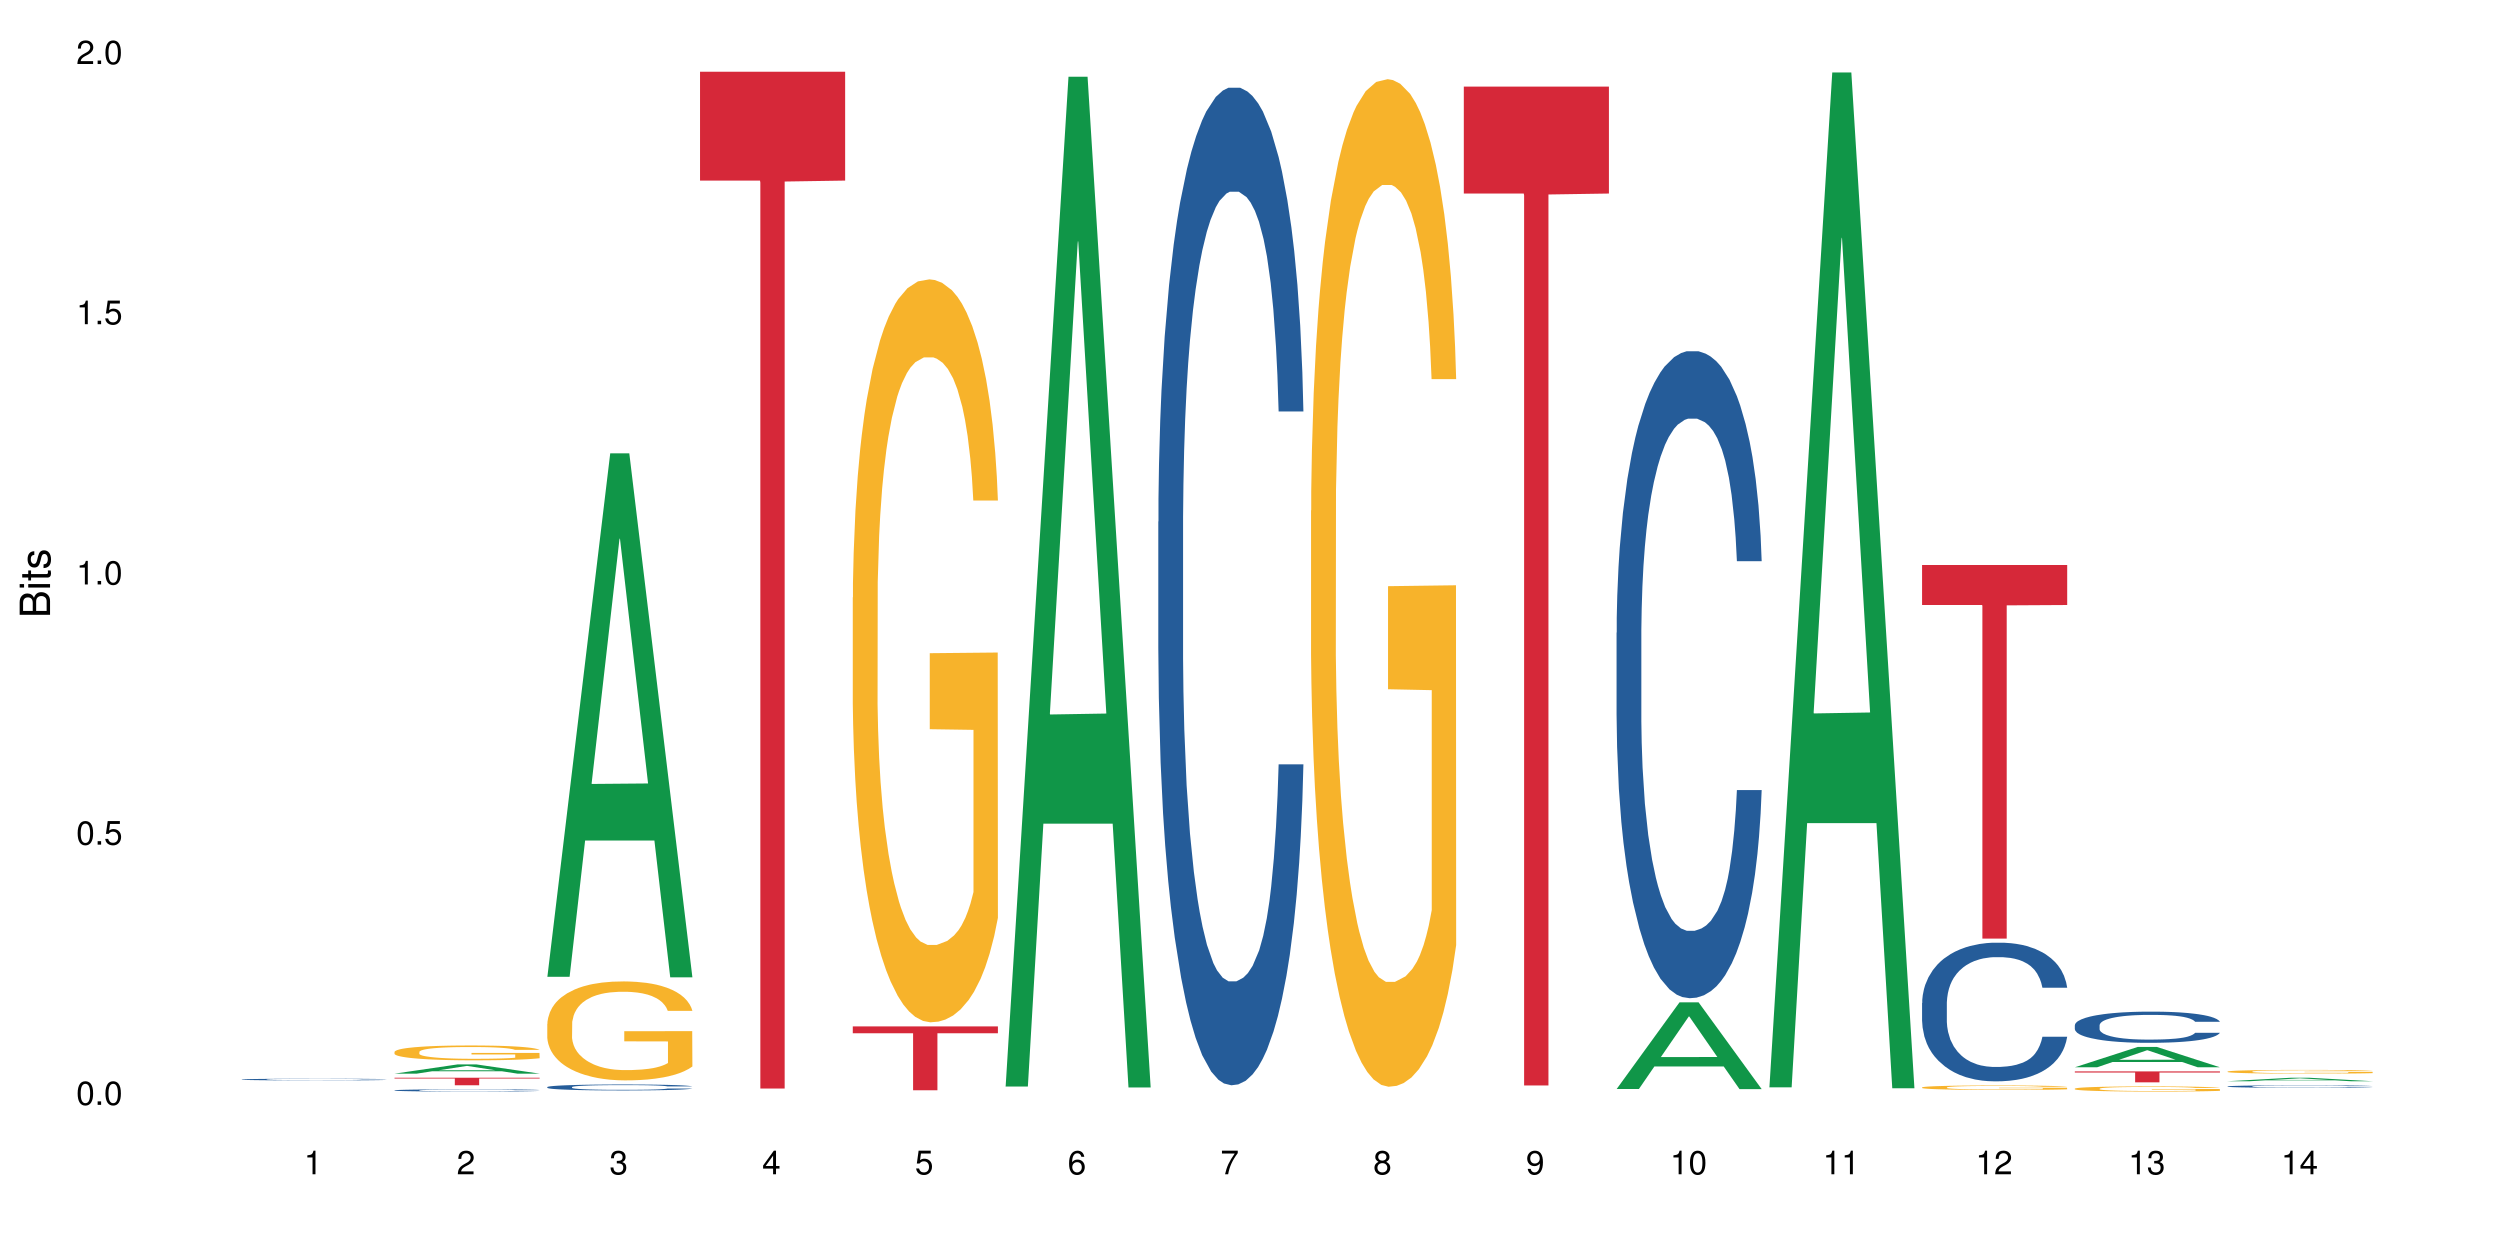 <?xml version="1.0" encoding="UTF-8"?>
<svg xmlns="http://www.w3.org/2000/svg" xmlns:xlink="http://www.w3.org/1999/xlink" width="720pt" height="360pt" viewBox="0 0 720 360" version="1.1">
<defs>
<g>
<symbol overflow="visible" id="glyph0-0">
<path style="stroke:none;" d=""/>
</symbol>
<symbol overflow="visible" id="glyph0-1">
<path style="stroke:none;" d="M 2.641 -6.797 C 2 -6.797 1.422 -6.531 1.078 -6.047 C 0.641 -5.453 0.406 -4.547 0.406 -3.297 C 0.406 -1 1.188 0.219 2.641 0.219 C 4.078 0.219 4.859 -1 4.859 -3.234 C 4.859 -4.562 4.656 -5.438 4.203 -6.047 C 3.844 -6.531 3.281 -6.797 2.641 -6.797 Z M 2.641 -6.047 C 3.547 -6.047 4 -5.125 4 -3.312 C 4 -1.375 3.562 -0.484 2.625 -0.484 C 1.734 -0.484 1.281 -1.422 1.281 -3.281 C 1.281 -5.141 1.734 -6.047 2.641 -6.047 Z M 2.641 -6.047 "/>
</symbol>
<symbol overflow="visible" id="glyph0-2">
<path style="stroke:none;" d="M 1.828 -1 L 0.828 -1 L 0.828 0 L 1.828 0 Z M 1.828 -1 "/>
</symbol>
<symbol overflow="visible" id="glyph0-3">
<path style="stroke:none;" d="M 4.562 -6.797 L 1.062 -6.797 L 0.547 -3.094 L 1.328 -3.094 C 1.719 -3.562 2.047 -3.734 2.578 -3.734 C 3.484 -3.734 4.062 -3.109 4.062 -2.094 C 4.062 -1.125 3.484 -0.531 2.578 -0.531 C 1.828 -0.531 1.375 -0.906 1.188 -1.672 L 0.328 -1.672 C 0.453 -1.109 0.547 -0.844 0.75 -0.594 C 1.125 -0.078 1.828 0.219 2.594 0.219 C 3.969 0.219 4.922 -0.781 4.922 -2.219 C 4.922 -3.562 4.031 -4.484 2.719 -4.484 C 2.25 -4.484 1.859 -4.359 1.469 -4.062 L 1.734 -5.969 L 4.562 -5.969 Z M 4.562 -6.797 "/>
</symbol>
<symbol overflow="visible" id="glyph0-4">
<path style="stroke:none;" d="M 2.484 -4.844 L 2.484 0 L 3.328 0 L 3.328 -6.797 L 2.766 -6.797 C 2.469 -5.75 2.281 -5.609 0.984 -5.453 L 0.984 -4.844 Z M 2.484 -4.844 "/>
</symbol>
<symbol overflow="visible" id="glyph0-5">
<path style="stroke:none;" d="M 4.859 -0.828 L 1.281 -0.828 C 1.359 -1.391 1.672 -1.75 2.5 -2.234 L 3.469 -2.75 C 4.406 -3.266 4.906 -3.969 4.906 -4.812 C 4.906 -5.375 4.672 -5.906 4.266 -6.266 C 3.859 -6.625 3.375 -6.797 2.719 -6.797 C 1.859 -6.797 1.219 -6.5 0.844 -5.922 C 0.609 -5.562 0.5 -5.125 0.484 -4.438 L 1.328 -4.438 C 1.359 -4.906 1.406 -5.188 1.531 -5.406 C 1.75 -5.812 2.188 -6.062 2.703 -6.062 C 3.469 -6.062 4.031 -5.516 4.031 -4.781 C 4.031 -4.25 3.719 -3.797 3.125 -3.438 L 2.234 -2.938 C 0.812 -2.141 0.406 -1.5 0.328 0 L 4.859 0 Z M 4.859 -0.828 "/>
</symbol>
<symbol overflow="visible" id="glyph0-6">
<path style="stroke:none;" d="M 2.125 -3.125 L 2.578 -3.125 C 3.516 -3.125 3.984 -2.703 3.984 -1.891 C 3.984 -1.031 3.469 -0.531 2.578 -0.531 C 1.656 -0.531 1.203 -0.984 1.156 -1.969 L 0.312 -1.969 C 0.344 -1.422 0.438 -1.078 0.609 -0.766 C 0.953 -0.109 1.625 0.219 2.547 0.219 C 3.953 0.219 4.859 -0.609 4.859 -1.906 C 4.859 -2.766 4.516 -3.25 3.703 -3.516 C 4.344 -3.766 4.656 -4.25 4.656 -4.938 C 4.656 -6.109 3.875 -6.797 2.578 -6.797 C 1.203 -6.797 0.484 -6.047 0.453 -4.609 L 1.297 -4.609 C 1.312 -5.016 1.344 -5.25 1.453 -5.453 C 1.641 -5.828 2.062 -6.062 2.594 -6.062 C 3.344 -6.062 3.797 -5.625 3.797 -4.906 C 3.797 -4.422 3.609 -4.141 3.25 -3.984 C 3.016 -3.891 2.719 -3.844 2.125 -3.844 Z M 2.125 -3.125 "/>
</symbol>
<symbol overflow="visible" id="glyph0-7">
<path style="stroke:none;" d="M 3.141 -1.625 L 3.141 0 L 3.984 0 L 3.984 -1.625 L 4.984 -1.625 L 4.984 -2.391 L 3.984 -2.391 L 3.984 -6.797 L 3.359 -6.797 L 0.266 -2.516 L 0.266 -1.625 Z M 3.141 -2.391 L 1 -2.391 L 3.141 -5.359 Z M 3.141 -2.391 "/>
</symbol>
<symbol overflow="visible" id="glyph0-8">
<path style="stroke:none;" d="M 4.781 -5.031 C 4.609 -6.141 3.891 -6.797 2.844 -6.797 C 2.094 -6.797 1.422 -6.438 1.031 -5.828 C 0.609 -5.172 0.406 -4.344 0.406 -3.094 C 0.406 -1.953 0.578 -1.234 0.984 -0.625 C 1.359 -0.078 1.953 0.219 2.703 0.219 C 3.984 0.219 4.922 -0.734 4.922 -2.078 C 4.922 -3.344 4.062 -4.234 2.844 -4.234 C 2.172 -4.234 1.641 -3.969 1.281 -3.469 C 1.281 -5.125 1.828 -6.047 2.797 -6.047 C 3.391 -6.047 3.797 -5.672 3.938 -5.031 Z M 2.734 -3.484 C 3.547 -3.484 4.062 -2.922 4.062 -2 C 4.062 -1.156 3.484 -0.531 2.703 -0.531 C 1.922 -0.531 1.328 -1.188 1.328 -2.047 C 1.328 -2.891 1.906 -3.484 2.734 -3.484 Z M 2.734 -3.484 "/>
</symbol>
<symbol overflow="visible" id="glyph0-9">
<path style="stroke:none;" d="M 4.984 -6.797 L 0.438 -6.797 L 0.438 -5.969 L 4.109 -5.969 C 2.5 -3.656 1.828 -2.234 1.328 0 L 2.219 0 C 2.594 -2.172 3.453 -4.047 4.984 -6.094 Z M 4.984 -6.797 "/>
</symbol>
<symbol overflow="visible" id="glyph0-10">
<path style="stroke:none;" d="M 3.75 -3.578 C 4.453 -4 4.688 -4.344 4.688 -4.984 C 4.688 -6.047 3.844 -6.797 2.641 -6.797 C 1.438 -6.797 0.594 -6.047 0.594 -4.984 C 0.594 -4.359 0.828 -4.016 1.516 -3.578 C 0.734 -3.203 0.359 -2.641 0.359 -1.891 C 0.359 -0.641 1.297 0.219 2.641 0.219 C 3.984 0.219 4.922 -0.641 4.922 -1.875 C 4.922 -2.641 4.531 -3.203 3.75 -3.578 Z M 2.641 -6.047 C 3.359 -6.047 3.812 -5.625 3.812 -4.969 C 3.812 -4.344 3.344 -3.922 2.641 -3.922 C 1.922 -3.922 1.453 -4.344 1.453 -4.984 C 1.453 -5.625 1.922 -6.047 2.641 -6.047 Z M 2.641 -3.203 C 3.484 -3.203 4.062 -2.672 4.062 -1.875 C 4.062 -1.062 3.484 -0.531 2.625 -0.531 C 1.797 -0.531 1.219 -1.078 1.219 -1.875 C 1.219 -2.672 1.797 -3.203 2.641 -3.203 Z M 2.641 -3.203 "/>
</symbol>
<symbol overflow="visible" id="glyph0-11">
<path style="stroke:none;" d="M 0.516 -1.547 C 0.672 -0.438 1.406 0.219 2.438 0.219 C 3.188 0.219 3.859 -0.141 4.266 -0.75 C 4.688 -1.406 4.891 -2.25 4.891 -3.484 C 4.891 -4.625 4.703 -5.359 4.312 -5.953 C 3.938 -6.5 3.344 -6.797 2.594 -6.797 C 1.297 -6.797 0.359 -5.844 0.359 -4.516 C 0.359 -3.25 1.234 -2.344 2.453 -2.344 C 3.094 -2.344 3.562 -2.578 4.016 -3.109 C 4 -1.453 3.469 -0.531 2.5 -0.531 C 1.906 -0.531 1.484 -0.906 1.359 -1.547 Z M 2.578 -6.062 C 3.375 -6.062 3.969 -5.406 3.969 -4.531 C 3.969 -3.688 3.375 -3.094 2.547 -3.094 C 1.734 -3.094 1.234 -3.672 1.234 -4.578 C 1.234 -5.438 1.797 -6.062 2.578 -6.062 Z M 2.578 -6.062 "/>
</symbol>
<symbol overflow="visible" id="glyph1-0">
<path style="stroke:none;" d=""/>
</symbol>
<symbol overflow="visible" id="glyph1-1">
<path style="stroke:none;" d="M 0 -0.953 L 0 -4.891 C 0 -5.719 -0.234 -6.344 -0.734 -6.797 C -1.188 -7.234 -1.812 -7.469 -2.5 -7.469 C -3.547 -7.469 -4.188 -7 -4.625 -5.875 C -4.984 -6.672 -5.641 -7.094 -6.531 -7.094 C -7.156 -7.094 -7.734 -6.859 -8.141 -6.391 C -8.562 -5.938 -8.75 -5.344 -8.75 -4.5 L -8.75 -0.953 Z M -4.984 -2.062 L -7.766 -2.062 L -7.766 -4.219 C -7.766 -4.844 -7.688 -5.203 -7.453 -5.5 C -7.219 -5.812 -6.859 -5.969 -6.375 -5.969 C -5.906 -5.969 -5.531 -5.812 -5.297 -5.5 C -5.062 -5.203 -4.984 -4.844 -4.984 -4.219 Z M -0.984 -2.062 L -4 -2.062 L -4 -4.781 C -4 -5.328 -3.859 -5.688 -3.578 -5.953 C -3.297 -6.219 -2.922 -6.359 -2.484 -6.359 C -2.062 -6.359 -1.688 -6.219 -1.406 -5.953 C -1.109 -5.688 -0.984 -5.328 -0.984 -4.781 Z M -0.984 -2.062 "/>
</symbol>
<symbol overflow="visible" id="glyph1-2">
<path style="stroke:none;" d="M -6.281 -1.797 L -6.281 -0.797 L 0 -0.797 L 0 -1.797 Z M -8.75 -1.797 L -8.75 -0.797 L -7.484 -0.797 L -7.484 -1.797 Z M -8.75 -1.797 "/>
</symbol>
<symbol overflow="visible" id="glyph1-3">
<path style="stroke:none;" d="M -6.281 -3.047 L -6.281 -2.016 L -8.016 -2.016 L -8.016 -1.016 L -6.281 -1.016 L -6.281 -0.172 L -5.469 -0.172 L -5.469 -1.016 L -0.719 -1.016 C -0.078 -1.016 0.281 -1.453 0.281 -2.234 C 0.281 -2.469 0.25 -2.719 0.188 -3.047 L -0.641 -3.047 C -0.609 -2.922 -0.594 -2.766 -0.594 -2.562 C -0.594 -2.141 -0.719 -2.016 -1.156 -2.016 L -5.469 -2.016 L -5.469 -3.047 Z M -6.281 -3.047 "/>
</symbol>
<symbol overflow="visible" id="glyph1-4">
<path style="stroke:none;" d="M -4.531 -5.25 C -5.766 -5.25 -6.469 -4.422 -6.469 -2.969 C -6.469 -1.516 -5.719 -0.562 -4.547 -0.562 C -3.562 -0.562 -3.094 -1.062 -2.734 -2.562 L -2.516 -3.484 C -2.344 -4.188 -2.094 -4.469 -1.625 -4.469 C -1.047 -4.469 -0.641 -3.875 -0.641 -3 C -0.641 -2.453 -0.797 -2 -1.062 -1.75 C -1.25 -1.594 -1.422 -1.531 -1.875 -1.469 L -1.875 -0.406 C -0.422 -0.453 0.281 -1.266 0.281 -2.922 C 0.281 -4.5 -0.5 -5.516 -1.719 -5.516 C -2.656 -5.516 -3.172 -4.984 -3.469 -3.734 L -3.703 -2.766 C -3.891 -1.953 -4.156 -1.609 -4.594 -1.609 C -5.172 -1.609 -5.547 -2.125 -5.547 -2.938 C -5.547 -3.75 -5.203 -4.172 -4.531 -4.203 Z M -4.531 -5.25 "/>
</symbol>
</g>
</defs>
<g id="surface96503">
<rect x="0" y="0" width="720" height="360" style="fill:rgb(100%,100%,100%);fill-opacity:1;stroke:none;"/>
<path style=" stroke:none;fill-rule:nonzero;fill:rgb(14.51%,36.078%,60%);fill-opacity:1;" d="M 69.629 310.883 L 69.68 310.883 L 69.68 310.871 L 69.832 310.855 L 70.191 310.832 L 70.547 310.82 L 71.465 310.793 L 72.738 310.766 L 74.062 310.746 L 75.031 310.734 L 75.898 310.727 L 77.887 310.711 L 79.16 310.703 L 80.535 310.695 L 82.219 310.688 L 83.441 310.684 L 86.195 310.676 L 88.234 310.672 L 95.266 310.672 L 96.746 310.676 L 98.375 310.68 L 99.75 310.684 L 102.148 310.691 L 104.289 310.703 L 105.258 310.711 L 106.785 310.727 L 107.957 310.738 L 108.773 310.75 L 109.691 310.766 L 110.504 310.789 L 111.117 310.809 L 111.422 310.828 L 104.289 310.828 L 103.93 310.812 L 103.523 310.797 L 102.758 310.777 L 101.992 310.766 L 100.922 310.754 L 99.957 310.746 L 98.629 310.738 L 97.457 310.73 L 96.234 310.727 L 95.062 310.723 L 89.254 310.723 L 87.266 310.727 L 86.195 310.73 L 84.664 310.734 L 83.594 310.742 L 82.32 310.75 L 81.453 310.758 L 80.383 310.77 L 79.617 310.781 L 78.754 310.793 L 78.242 310.805 L 77.785 310.816 L 77.375 310.832 L 77.07 310.848 L 76.867 310.863 L 76.766 310.883 L 76.766 310.949 L 76.867 310.965 L 77.121 310.984 L 77.785 311.012 L 78.754 311.035 L 79.875 311.055 L 80.945 311.066 L 81.555 311.074 L 82.371 311.082 L 83.645 311.09 L 85.48 311.098 L 86.551 311.102 L 88.184 311.105 L 89.863 311.109 L 92.105 311.109 L 94.094 311.105 L 95.418 311.105 L 96.797 311.102 L 98.68 311.094 L 99.852 311.086 L 100.871 311.078 L 101.637 311.07 L 102.148 311.062 L 102.91 311.047 L 103.523 311.031 L 103.98 311.016 L 104.289 311 L 111.422 311 L 111.117 311.02 L 110.66 311.035 L 110.199 311.051 L 109.484 311.066 L 108.672 311.078 L 107.5 311.094 L 106.531 311.105 L 105.258 311.117 L 104.082 311.125 L 102.809 311.133 L 100.922 311.141 L 99.699 311.145 L 98.375 311.148 L 96.797 311.152 L 94.809 311.156 L 92.668 311.16 L 90.68 311.16 L 88.539 311.156 L 86.957 311.156 L 84.867 311.152 L 82.27 311.145 L 80.383 311.137 L 78.906 311.129 L 77.633 311.117 L 76.203 311.105 L 74.371 311.086 L 73.25 311.07 L 72.484 311.059 L 71.617 311.043 L 71.004 311.027 L 70.293 311 L 69.781 310.969 L 69.629 310.945 Z M 69.629 310.883 "/>
<path style=" stroke:none;fill-rule:nonzero;fill:rgb(6.275%,58.824%,28.235%);fill-opacity:1;" d="M 113.621 309.207 L 113.668 309.207 L 131.75 306.555 L 137.242 306.555 L 155.418 309.211 L 149.031 309.211 L 144.477 308.516 L 124.52 308.516 L 120.051 309.207 L 113.621 309.207 L 126.438 308.23 L 142.645 308.227 L 134.562 306.988 L 134.477 306.984 L 134.387 306.992 L 126.395 308.227 L 126.438 308.23 Z M 113.621 309.207 "/>
<path style=" stroke:none;fill-rule:nonzero;fill:rgb(14.51%,36.078%,60%);fill-opacity:1;" d="M 113.621 314.008 L 113.672 314.004 L 113.672 313.992 L 113.828 313.969 L 114.184 313.941 L 114.539 313.922 L 115.457 313.887 L 116.73 313.852 L 118.059 313.828 L 119.023 313.812 L 119.891 313.801 L 121.879 313.777 L 123.152 313.766 L 124.531 313.758 L 126.211 313.746 L 127.434 313.742 L 130.188 313.73 L 132.227 313.727 L 139.258 313.727 L 140.738 313.73 L 142.367 313.734 L 143.746 313.742 L 146.141 313.754 L 148.281 313.77 L 149.25 313.781 L 150.777 313.797 L 151.949 313.816 L 152.766 313.832 L 153.684 313.852 L 154.5 313.879 L 155.109 313.91 L 155.418 313.934 L 148.281 313.934 L 147.926 313.91 L 147.516 313.895 L 146.75 313.867 L 145.988 313.852 L 144.918 313.836 L 143.949 313.824 L 142.625 313.812 L 141.453 313.805 L 140.227 313.801 L 139.055 313.797 L 136.812 313.793 L 133.246 313.793 L 131.258 313.797 L 130.188 313.805 L 128.66 313.812 L 127.59 313.82 L 126.312 313.832 L 125.449 313.84 L 124.379 313.855 L 123.613 313.871 L 122.746 313.891 L 122.234 313.902 L 121.777 313.922 L 121.371 313.941 L 121.062 313.961 L 120.859 313.98 L 120.758 314.004 L 120.758 314.094 L 120.859 314.117 L 121.113 314.141 L 121.777 314.176 L 122.746 314.207 L 123.867 314.234 L 124.938 314.25 L 125.551 314.258 L 126.363 314.27 L 127.641 314.281 L 129.473 314.293 L 130.543 314.297 L 132.176 314.301 L 133.855 314.305 L 136.098 314.305 L 138.086 314.301 L 139.414 314.297 L 140.789 314.293 L 142.676 314.285 L 143.848 314.273 L 144.867 314.262 L 145.629 314.25 L 146.141 314.242 L 146.906 314.223 L 147.516 314.203 L 147.977 314.184 L 148.281 314.164 L 155.418 314.164 L 155.109 314.188 L 154.652 314.211 L 154.191 314.227 L 153.48 314.246 L 152.664 314.266 L 151.492 314.285 L 150.523 314.301 L 149.25 314.316 L 148.078 314.324 L 146.805 314.336 L 144.918 314.348 L 143.695 314.355 L 142.367 314.359 L 140.789 314.363 L 138.801 314.367 L 136.66 314.371 L 132.531 314.371 L 130.953 314.367 L 128.863 314.363 L 126.262 314.352 L 124.379 314.34 L 122.898 314.328 L 121.625 314.316 L 120.199 314.301 L 118.363 314.273 L 117.242 314.254 L 116.477 314.238 L 115.609 314.215 L 115 314.195 L 114.285 314.16 L 113.777 314.121 L 113.621 314.086 Z M 113.621 314.008 "/>
<path style=" stroke:none;fill-rule:nonzero;fill:rgb(96.863%,70.196%,16.863%);fill-opacity:1;" d="M 113.621 302.93 L 113.672 302.926 L 113.672 302.848 L 113.879 302.672 L 114.387 302.43 L 115.051 302.23 L 115.762 302.074 L 116.223 301.992 L 116.988 301.875 L 117.648 301.789 L 119.332 301.613 L 121.473 301.449 L 122.645 301.379 L 123.969 301.312 L 125.855 301.238 L 126.723 301.211 L 129.371 301.148 L 132.379 301.109 L 135.691 301.098 L 137.223 301.102 L 139.312 301.117 L 142.164 301.16 L 143.797 301.199 L 145.07 301.238 L 146.395 301.289 L 148.027 301.367 L 149.555 301.461 L 150.777 301.555 L 152 301.672 L 153.02 301.797 L 153.887 301.934 L 154.652 302.098 L 155.109 302.234 L 155.418 302.371 L 148.332 302.371 L 147.926 302.234 L 147.465 302.129 L 146.699 302 L 145.938 301.906 L 145.172 301.832 L 143.746 301.73 L 142.523 301.668 L 140.992 301.613 L 139.516 301.578 L 137.832 301.555 L 136.812 301.547 L 134.113 301.547 L 131.664 301.574 L 130.238 301.605 L 129.219 301.637 L 127.793 301.695 L 126.926 301.742 L 126.414 301.773 L 124.887 301.895 L 123.867 302.004 L 123.305 302.078 L 122.594 302.195 L 122.082 302.301 L 121.523 302.457 L 121.219 302.574 L 120.809 302.84 L 120.758 303.543 L 120.91 303.691 L 121.219 303.852 L 121.625 303.992 L 122.234 304.141 L 122.848 304.254 L 123.918 304.406 L 124.836 304.508 L 125.551 304.574 L 126.926 304.68 L 127.484 304.715 L 128.812 304.785 L 130.188 304.84 L 131.871 304.887 L 133.145 304.91 L 135.184 304.93 L 137.781 304.93 L 140.84 304.906 L 142.777 304.875 L 144.102 304.844 L 144.969 304.816 L 146.039 304.773 L 146.805 304.734 L 147.516 304.691 L 148.383 304.625 L 148.383 303.691 L 135.793 303.688 L 135.793 303.25 L 155.367 303.246 L 155.418 304.773 L 154.348 304.879 L 153.02 304.98 L 151.746 305.059 L 150.422 305.125 L 148.535 305.199 L 147.008 305.246 L 144.664 305.301 L 142.523 305.336 L 140.277 305.359 L 138.293 305.371 L 135.945 305.375 L 133.855 305.367 L 131.613 305.344 L 129.832 305.312 L 128.199 305.273 L 126.57 305.223 L 124.531 305.141 L 123.203 305.074 L 121.828 304.992 L 120.453 304.895 L 119.23 304.789 L 118.414 304.707 L 117.598 304.613 L 116.73 304.496 L 115.918 304.363 L 115.305 304.242 L 114.742 304.105 L 114.336 303.977 L 113.93 303.801 L 113.727 303.66 L 113.621 303.539 Z M 113.621 302.93 "/>
<path style=" stroke:none;fill-rule:nonzero;fill:rgb(83.922%,15.686%,22.353%);fill-opacity:1;" d="M 113.621 310.391 L 155.418 310.391 L 155.418 310.621 L 138 310.621 L 138 312.547 L 130.988 312.547 L 130.988 310.625 L 130.887 310.621 L 113.621 310.621 Z M 113.621 310.391 "/>
<path style=" stroke:none;fill-rule:nonzero;fill:rgb(6.275%,58.824%,28.235%);fill-opacity:1;" d="M 157.617 281.328 L 157.66 281.188 L 175.746 130.551 L 181.238 130.551 L 199.41 281.469 L 193.023 281.469 L 188.469 242.074 L 168.512 242.074 L 164.047 281.328 L 157.617 281.328 L 170.43 225.777 L 186.641 225.637 L 178.559 155.207 L 178.469 155.066 L 178.379 155.488 L 170.387 225.637 L 170.43 225.777 Z M 157.617 281.328 "/>
<path style=" stroke:none;fill-rule:nonzero;fill:rgb(14.51%,36.078%,60%);fill-opacity:1;" d="M 157.617 313.078 L 157.668 313.078 L 157.668 313.039 L 157.82 312.98 L 158.176 312.906 L 158.535 312.852 L 159.449 312.762 L 160.727 312.672 L 162.051 312.602 L 163.02 312.562 L 163.887 312.531 L 165.871 312.473 L 167.148 312.441 L 168.523 312.414 L 170.207 312.387 L 171.43 312.371 L 174.18 312.348 L 176.219 312.336 L 177.801 312.332 L 181.215 312.332 L 183.254 312.34 L 184.73 312.348 L 186.363 312.359 L 187.738 312.371 L 190.133 312.406 L 192.273 312.449 L 193.242 312.477 L 194.773 312.523 L 195.945 312.57 L 196.758 312.613 L 197.676 312.672 L 198.492 312.742 L 199.105 312.82 L 199.41 312.891 L 192.273 312.891 L 191.918 312.824 L 191.512 312.777 L 190.746 312.715 L 189.98 312.668 L 188.91 312.621 L 187.941 312.594 L 186.617 312.562 L 185.445 312.543 L 184.223 312.531 L 183.051 312.52 L 180.805 312.512 L 178.207 312.512 L 177.238 312.516 L 175.25 312.527 L 174.18 312.539 L 172.652 312.559 L 171.582 312.578 L 170.309 312.609 L 169.441 312.637 L 168.371 312.68 L 167.605 312.715 L 166.738 312.766 L 166.23 312.805 L 165.77 312.848 L 165.363 312.902 L 165.059 312.957 L 164.855 313.016 L 164.75 313.07 L 164.75 313.312 L 164.855 313.371 L 165.109 313.438 L 165.77 313.531 L 166.738 313.613 L 167.859 313.68 L 168.93 313.727 L 169.543 313.75 L 170.359 313.773 L 171.633 313.805 L 173.469 313.836 L 174.539 313.852 L 176.168 313.863 L 177.852 313.871 L 180.094 313.871 L 182.082 313.863 L 183.406 313.855 L 184.781 313.844 L 186.668 313.816 L 187.84 313.789 L 188.859 313.762 L 189.625 313.73 L 190.133 313.707 L 190.898 313.656 L 191.512 313.605 L 191.969 313.551 L 192.273 313.496 L 199.41 313.496 L 199.105 313.559 L 198.645 313.621 L 198.188 313.664 L 197.473 313.719 L 196.656 313.77 L 195.484 313.824 L 194.516 313.859 L 193.242 313.898 L 192.07 313.93 L 190.797 313.957 L 188.91 313.988 L 187.688 314.004 L 186.363 314.016 L 184.781 314.027 L 182.793 314.039 L 180.652 314.047 L 178.664 314.047 L 176.523 314.043 L 174.945 314.039 L 172.855 314.023 L 170.258 313.996 L 168.371 313.965 L 166.891 313.938 L 165.617 313.906 L 164.191 313.863 L 162.355 313.793 L 161.234 313.742 L 160.469 313.695 L 159.605 313.637 L 158.992 313.582 L 158.277 313.492 L 157.77 313.383 L 157.617 313.297 Z M 157.617 313.078 "/>
<path style=" stroke:none;fill-rule:nonzero;fill:rgb(96.863%,70.196%,16.863%);fill-opacity:1;" d="M 157.617 294.859 L 157.668 294.832 L 157.668 294.312 L 157.871 293.141 L 158.379 291.527 L 159.043 290.199 L 159.758 289.156 L 160.215 288.609 L 160.98 287.828 L 161.641 287.258 L 163.324 286.086 L 165.465 284.992 L 166.637 284.523 L 167.961 284.082 L 169.848 283.586 L 170.715 283.406 L 173.363 282.988 L 176.371 282.727 L 179.684 282.648 L 181.215 282.676 L 183.305 282.781 L 186.156 283.066 L 187.789 283.328 L 189.062 283.586 L 190.387 283.926 L 192.02 284.445 L 193.547 285.07 L 194.773 285.695 L 195.996 286.477 L 197.016 287.309 L 197.879 288.219 L 198.645 289.312 L 199.105 290.223 L 199.41 291.137 L 192.324 291.137 L 191.918 290.223 L 191.457 289.523 L 190.695 288.664 L 189.93 288.039 L 189.164 287.543 L 187.738 286.867 L 186.516 286.449 L 184.984 286.086 L 183.508 285.852 L 181.824 285.695 L 180.805 285.645 L 178.105 285.645 L 175.66 285.824 L 174.23 286.035 L 173.211 286.242 L 171.785 286.633 L 170.918 286.945 L 170.41 287.152 L 168.879 287.961 L 167.859 288.688 L 167.301 289.184 L 166.586 289.965 L 166.078 290.668 L 165.516 291.707 L 165.211 292.488 L 164.801 294.258 L 164.75 298.945 L 164.906 299.934 L 165.211 301 L 165.617 301.938 L 166.23 302.926 L 166.84 303.684 L 167.91 304.695 L 168.828 305.375 L 169.543 305.816 L 170.918 306.52 L 171.48 306.754 L 172.805 307.223 L 174.18 307.586 L 175.863 307.898 L 177.137 308.055 L 179.176 308.184 L 181.773 308.184 L 184.832 308.027 L 186.77 307.82 L 188.094 307.613 L 188.961 307.43 L 190.031 307.145 L 190.797 306.883 L 191.512 306.598 L 192.375 306.156 L 192.375 299.934 L 179.789 299.906 L 179.789 296.992 L 199.359 296.965 L 199.41 307.145 L 198.34 307.848 L 197.016 308.523 L 195.738 309.043 L 194.414 309.484 L 192.527 309.98 L 191 310.293 L 188.656 310.656 L 186.516 310.891 L 184.273 311.047 L 182.285 311.125 L 179.941 311.152 L 177.852 311.102 L 175.609 310.945 L 173.824 310.734 L 172.191 310.477 L 170.562 310.137 L 168.523 309.59 L 167.199 309.148 L 165.82 308.602 L 164.445 307.949 L 163.223 307.246 L 162.406 306.699 L 161.59 306.078 L 160.727 305.297 L 159.91 304.41 L 159.297 303.605 L 158.738 302.691 L 158.328 301.832 L 157.922 300.664 L 157.719 299.727 L 157.617 298.918 Z M 157.617 294.859 "/>
<path style=" stroke:none;fill-rule:nonzero;fill:rgb(83.922%,15.686%,22.353%);fill-opacity:1;" d="M 201.609 20.664 L 243.402 20.664 L 243.402 52.008 L 225.984 52.281 L 225.984 313.488 L 218.977 313.488 L 218.977 52.559 L 218.875 52.008 L 201.609 52.008 Z M 201.609 20.664 "/>
<path style=" stroke:none;fill-rule:nonzero;fill:rgb(96.863%,70.196%,16.863%);fill-opacity:1;" d="M 245.602 172.098 L 245.652 171.902 L 245.652 167.996 L 245.859 159.203 L 246.367 147.086 L 247.031 137.121 L 247.742 129.305 L 248.203 125.199 L 248.965 119.34 L 249.629 115.039 L 251.312 106.246 L 253.453 98.039 L 254.625 94.523 L 255.949 91.199 L 257.836 87.488 L 258.703 86.121 L 261.352 82.992 L 264.359 81.039 L 267.672 80.453 L 269.199 80.648 L 271.289 81.43 L 274.145 83.578 L 275.777 85.531 L 277.051 87.488 L 278.375 90.027 L 280.008 93.938 L 281.535 98.625 L 282.758 103.316 L 283.98 109.176 L 285 115.43 L 285.867 122.27 L 286.633 130.477 L 287.09 137.316 L 287.398 144.156 L 280.312 144.156 L 279.906 137.316 L 279.445 132.039 L 278.68 125.59 L 277.918 120.902 L 277.152 117.188 L 275.727 112.109 L 274.5 108.98 L 272.973 106.246 L 271.496 104.488 L 269.812 103.316 L 268.793 102.926 L 266.094 102.926 L 263.645 104.293 L 262.219 105.855 L 261.199 107.418 L 259.773 110.352 L 258.906 112.695 L 258.395 114.258 L 256.867 120.316 L 255.848 125.785 L 255.285 129.5 L 254.574 135.363 L 254.062 140.637 L 253.504 148.453 L 253.195 154.316 L 252.789 167.605 L 252.738 202.777 L 252.891 210.203 L 253.195 218.215 L 253.605 225.25 L 254.215 232.676 L 254.828 238.344 L 255.898 245.961 L 256.816 251.043 L 257.531 254.367 L 258.906 259.641 L 259.465 261.398 L 260.793 264.918 L 262.168 267.652 L 263.848 269.996 L 265.125 271.172 L 267.164 272.148 L 269.762 272.148 L 272.82 270.977 L 274.758 269.41 L 276.082 267.848 L 276.949 266.48 L 278.02 264.332 L 278.781 262.379 L 279.496 260.227 L 280.363 256.906 L 280.363 210.203 L 267.773 210.008 L 267.773 188.121 L 287.344 187.926 L 287.398 264.332 L 286.328 269.605 L 285 274.688 L 283.727 278.598 L 282.402 281.918 L 280.516 285.629 L 278.988 287.977 L 276.641 290.711 L 274.5 292.469 L 272.258 293.641 L 270.27 294.227 L 267.926 294.426 L 265.836 294.031 L 263.594 292.859 L 261.812 291.297 L 260.18 289.344 L 258.547 286.805 L 256.512 282.699 L 255.184 279.379 L 253.809 275.273 L 252.434 270.391 L 251.211 265.113 L 250.395 261.008 L 249.578 256.32 L 248.711 250.457 L 247.895 243.812 L 247.285 237.754 L 246.723 230.918 L 246.316 224.469 L 245.91 215.676 L 245.703 208.641 L 245.602 202.582 Z M 245.602 172.098 "/>
<path style=" stroke:none;fill-rule:nonzero;fill:rgb(83.922%,15.686%,22.353%);fill-opacity:1;" d="M 245.602 295.602 L 287.398 295.602 L 287.398 297.574 L 269.977 297.59 L 269.977 314.004 L 262.969 314.004 L 262.969 297.609 L 262.867 297.574 L 245.602 297.574 Z M 245.602 295.602 "/>
<path style=" stroke:none;fill-rule:nonzero;fill:rgb(6.275%,58.824%,28.235%);fill-opacity:1;" d="M 289.598 312.918 L 289.641 312.645 L 307.727 22.098 L 313.219 22.098 L 331.391 313.191 L 325.004 313.191 L 320.449 237.207 L 300.492 237.207 L 296.027 312.918 L 289.598 312.918 L 302.41 205.773 L 318.621 205.5 L 310.539 69.656 L 310.449 69.383 L 310.359 70.203 L 302.367 205.5 L 302.41 205.773 Z M 289.598 312.918 "/>
<path style=" stroke:none;fill-rule:nonzero;fill:rgb(14.51%,36.078%,60%);fill-opacity:1;" d="M 333.59 150.277 L 333.641 150.016 L 333.641 143.711 L 333.793 133.73 L 334.148 121.129 L 334.508 112.461 L 335.426 96.969 L 336.699 82 L 338.023 70.445 L 338.992 63.617 L 339.859 58.367 L 341.848 48.648 L 343.121 43.66 L 344.496 39.195 L 346.18 34.73 L 347.402 32.105 L 350.152 27.902 L 352.191 26.066 L 353.773 25.277 L 357.188 25.277 L 359.227 26.328 L 360.703 27.641 L 362.336 29.742 L 363.711 32.105 L 366.105 37.883 L 368.246 45.234 L 369.215 49.438 L 370.746 57.578 L 371.918 65.457 L 372.734 72.285 L 373.652 82 L 374.465 93.816 L 375.078 107.211 L 375.383 118.5 L 368.246 118.5 L 367.891 107.996 L 367.484 99.855 L 366.719 89.09 L 365.953 81.473 L 364.883 73.859 L 363.914 68.871 L 362.59 63.879 L 361.418 60.73 L 360.195 58.367 L 359.023 56.789 L 356.781 55.215 L 354.18 55.215 L 353.211 55.738 L 351.223 57.84 L 350.152 59.68 L 348.625 63.355 L 347.555 66.77 L 346.281 72.02 L 345.414 76.484 L 344.344 83.312 L 343.578 89.352 L 342.715 98.02 L 342.203 104.582 L 341.746 111.938 L 341.336 120.602 L 341.031 129.793 L 340.828 139.508 L 340.727 148.965 L 340.727 189.668 L 340.828 199.121 L 341.082 210.148 L 341.746 226.168 L 342.715 240.086 L 343.836 251.117 L 344.906 258.992 L 345.516 262.672 L 346.332 266.871 L 347.605 272.125 L 349.441 277.375 L 350.512 279.477 L 352.141 281.578 L 353.824 282.629 L 356.066 282.629 L 358.055 281.578 L 359.379 280.266 L 360.754 278.164 L 362.641 273.699 L 363.812 269.496 L 364.832 264.508 L 365.598 259.52 L 366.105 255.316 L 366.871 247.176 L 367.484 238.25 L 367.941 229.059 L 368.246 220.129 L 375.383 220.129 L 375.078 230.633 L 374.617 240.875 L 374.16 248.488 L 373.445 257.68 L 372.633 265.82 L 371.457 275.012 L 370.492 281.051 L 369.215 287.617 L 368.043 292.605 L 366.77 297.07 L 364.883 302.324 L 363.66 304.949 L 362.336 307.312 L 360.754 309.414 L 358.77 311.25 L 356.629 312.301 L 354.641 312.566 L 352.5 312.039 L 350.918 310.988 L 348.828 308.625 L 346.23 303.898 L 344.344 298.91 L 342.867 293.922 L 341.59 288.668 L 340.164 281.578 L 338.328 270.023 L 337.207 261.094 L 336.445 253.742 L 335.578 243.5 L 334.965 234.309 L 334.254 219.602 L 333.742 200.957 L 333.59 186.516 Z M 333.59 150.277 "/>
<path style=" stroke:none;fill-rule:nonzero;fill:rgb(6.275%,58.824%,28.235%);fill-opacity:1;" d="M 377.582 314.176 L 377.629 314.176 L 395.711 314.164 L 401.203 314.164 L 419.375 314.176 L 412.992 314.176 L 408.438 314.172 L 388.477 314.172 L 384.012 314.176 L 377.582 314.176 L 390.398 314.172 L 406.605 314.172 L 398.523 314.164 L 398.348 314.164 L 390.352 314.172 L 390.398 314.172 Z M 377.582 314.176 "/>
<path style=" stroke:none;fill-rule:nonzero;fill:rgb(96.863%,70.196%,16.863%);fill-opacity:1;" d="M 377.582 147.09 L 377.633 146.824 L 377.633 141.523 L 377.836 129.598 L 378.348 113.168 L 379.012 99.652 L 379.723 89.055 L 380.184 83.488 L 380.945 75.539 L 381.609 69.707 L 383.293 57.781 L 385.434 46.652 L 386.605 41.883 L 387.93 37.375 L 389.816 32.34 L 390.684 30.488 L 393.332 26.246 L 396.34 23.598 L 399.652 22.801 L 401.18 23.066 L 403.27 24.125 L 406.125 27.043 L 407.758 29.691 L 409.031 32.34 L 410.355 35.785 L 411.988 41.086 L 413.516 47.445 L 414.738 53.809 L 415.961 61.758 L 416.98 70.238 L 417.848 79.512 L 418.613 90.645 L 419.07 99.918 L 419.375 109.195 L 412.293 109.195 L 411.883 99.918 L 411.426 92.762 L 410.66 84.02 L 409.898 77.656 L 409.133 72.621 L 407.703 65.734 L 406.48 61.492 L 404.953 57.781 L 403.477 55.398 L 401.793 53.809 L 400.773 53.277 L 398.07 53.277 L 395.625 55.133 L 394.199 57.254 L 393.18 59.371 L 391.754 63.348 L 390.887 66.527 L 390.375 68.648 L 388.848 76.863 L 387.828 84.281 L 387.266 89.316 L 386.555 97.27 L 386.043 104.422 L 385.484 115.023 L 385.176 122.973 L 384.77 140.996 L 384.719 188.695 L 384.871 198.766 L 385.176 209.633 L 385.586 219.172 L 386.195 229.242 L 386.809 236.926 L 387.879 247.262 L 388.797 254.152 L 389.508 258.656 L 390.887 265.812 L 391.445 268.199 L 392.77 272.969 L 394.148 276.68 L 395.828 279.859 L 397.105 281.449 L 399.141 282.773 L 401.742 282.773 L 404.801 281.184 L 406.738 279.062 L 408.062 276.941 L 408.93 275.09 L 410 272.172 L 410.762 269.523 L 411.477 266.609 L 412.344 262.102 L 412.344 198.766 L 399.754 198.5 L 399.754 168.82 L 419.324 168.555 L 419.375 272.172 L 418.305 279.328 L 416.98 286.219 L 415.707 291.52 L 414.383 296.023 L 412.496 301.059 L 410.969 304.238 L 408.621 307.949 L 406.48 310.332 L 404.238 311.926 L 402.25 312.719 L 399.906 312.984 L 397.816 312.453 L 395.574 310.863 L 393.789 308.742 L 392.16 306.094 L 390.527 302.648 L 388.488 297.082 L 387.164 292.578 L 385.789 287.012 L 384.414 280.387 L 383.191 273.234 L 382.375 267.668 L 381.559 261.309 L 380.691 253.355 L 379.875 244.348 L 379.266 236.133 L 378.703 226.855 L 378.297 218.113 L 377.891 206.188 L 377.684 196.645 L 377.582 188.43 Z M 377.582 147.09 "/>
<path style=" stroke:none;fill-rule:nonzero;fill:rgb(83.922%,15.686%,22.353%);fill-opacity:1;" d="M 421.578 24.949 L 463.371 24.949 L 463.371 55.738 L 445.953 56.012 L 445.953 312.605 L 438.945 312.605 L 438.945 56.281 L 438.844 55.738 L 421.578 55.738 Z M 421.578 24.949 "/>
<path style=" stroke:none;fill-rule:nonzero;fill:rgb(6.275%,58.824%,28.235%);fill-opacity:1;" d="M 465.57 313.641 L 465.613 313.617 L 483.699 288.668 L 489.191 288.668 L 507.363 313.664 L 500.977 313.664 L 496.426 307.137 L 476.465 307.137 L 472 313.641 L 465.57 313.641 L 478.383 304.441 L 494.594 304.418 L 486.512 292.754 L 486.422 292.73 L 486.332 292.801 L 478.34 304.418 L 478.383 304.441 Z M 465.57 313.641 "/>
<path style=" stroke:none;fill-rule:nonzero;fill:rgb(14.51%,36.078%,60%);fill-opacity:1;" d="M 465.57 182.234 L 465.621 182.062 L 465.621 177.973 L 465.773 171.504 L 466.129 163.328 L 466.488 157.707 L 467.406 147.656 L 468.68 137.949 L 470.004 130.457 L 470.973 126.027 L 471.84 122.621 L 473.828 116.32 L 475.102 113.082 L 476.477 110.188 L 478.16 107.293 L 479.383 105.59 L 482.133 102.863 L 484.172 101.672 L 485.754 101.16 L 489.168 101.16 L 491.207 101.844 L 492.684 102.695 L 494.316 104.055 L 495.691 105.59 L 498.086 109.336 L 500.227 114.105 L 501.195 116.832 L 502.727 122.109 L 503.898 127.219 L 504.715 131.648 L 505.629 137.949 L 506.445 145.613 L 507.059 154.301 L 507.363 161.625 L 500.227 161.625 L 499.871 154.812 L 499.465 149.531 L 498.699 142.547 L 497.934 137.609 L 496.863 132.668 L 495.895 129.434 L 494.57 126.199 L 493.398 124.152 L 492.176 122.621 L 491.004 121.598 L 488.762 120.578 L 486.16 120.578 L 485.191 120.918 L 483.203 122.281 L 482.133 123.473 L 480.605 125.855 L 479.535 128.07 L 478.262 131.477 L 477.395 134.371 L 476.324 138.801 L 475.559 142.719 L 474.691 148.34 L 474.184 152.598 L 473.727 157.367 L 473.316 162.988 L 473.012 168.949 L 472.809 175.25 L 472.707 181.383 L 472.707 207.781 L 472.809 213.91 L 473.062 221.066 L 473.727 231.453 L 474.691 240.48 L 475.812 247.637 L 476.883 252.746 L 477.496 255.129 L 478.312 257.855 L 479.586 261.262 L 481.422 264.668 L 482.492 266.031 L 484.121 267.391 L 485.805 268.074 L 488.047 268.074 L 490.035 267.391 L 491.359 266.539 L 492.734 265.18 L 494.621 262.281 L 495.793 259.559 L 496.812 256.32 L 497.578 253.086 L 498.086 250.359 L 498.852 245.082 L 499.465 239.289 L 499.922 233.328 L 500.227 227.539 L 507.363 227.539 L 507.059 234.352 L 506.598 240.992 L 506.141 245.934 L 505.426 251.895 L 504.609 257.172 L 503.438 263.133 L 502.469 267.051 L 501.195 271.309 L 500.023 274.547 L 498.75 277.441 L 496.863 280.848 L 495.641 282.551 L 494.316 284.082 L 492.734 285.445 L 490.746 286.637 L 488.605 287.32 L 486.621 287.488 L 484.48 287.148 L 482.898 286.469 L 480.809 284.934 L 478.211 281.867 L 476.324 278.633 L 474.848 275.398 L 473.57 271.992 L 472.145 267.391 L 470.309 259.898 L 469.188 254.105 L 468.426 249.34 L 467.559 242.695 L 466.945 236.734 L 466.23 227.195 L 465.723 215.105 L 465.57 205.738 Z M 465.57 182.234 "/>
<path style=" stroke:none;fill-rule:nonzero;fill:rgb(6.275%,58.824%,28.235%);fill-opacity:1;" d="M 509.562 313.152 L 509.609 312.879 L 527.691 20.871 L 533.184 20.871 L 551.355 313.43 L 544.973 313.43 L 540.418 237.062 L 520.457 237.062 L 515.992 313.152 L 509.562 313.152 L 522.379 205.469 L 538.586 205.195 L 530.504 68.668 L 530.414 68.395 L 530.324 69.219 L 522.332 205.195 L 522.379 205.469 Z M 509.562 313.152 "/>
<path style=" stroke:none;fill-rule:nonzero;fill:rgb(14.51%,36.078%,60%);fill-opacity:1;" d="M 553.555 288.875 L 553.609 288.84 L 553.609 287.965 L 553.762 286.578 L 554.117 284.824 L 554.473 283.621 L 555.391 281.465 L 556.664 279.387 L 557.992 277.781 L 558.961 276.832 L 559.824 276.102 L 561.812 274.75 L 563.086 274.059 L 564.465 273.438 L 566.145 272.816 L 567.367 272.453 L 570.121 271.867 L 572.16 271.613 L 573.738 271.504 L 577.156 271.504 L 579.195 271.648 L 580.672 271.832 L 582.301 272.121 L 583.68 272.453 L 586.074 273.254 L 588.215 274.277 L 589.184 274.859 L 590.711 275.992 L 591.883 277.086 L 592.699 278.035 L 593.617 279.387 L 594.434 281.027 L 595.043 282.891 L 595.352 284.461 L 588.215 284.461 L 587.859 283 L 587.449 281.867 L 586.688 280.371 L 585.922 279.312 L 584.852 278.254 L 583.883 277.562 L 582.559 276.867 L 581.387 276.43 L 580.16 276.102 L 578.988 275.883 L 576.746 275.664 L 574.148 275.664 L 573.18 275.734 L 571.191 276.027 L 570.121 276.285 L 568.594 276.793 L 567.523 277.27 L 566.246 278 L 565.383 278.621 L 564.312 279.57 L 563.547 280.41 L 562.68 281.613 L 562.172 282.523 L 561.711 283.547 L 561.305 284.75 L 560.996 286.027 L 560.793 287.379 L 560.691 288.695 L 560.691 294.352 L 560.793 295.664 L 561.051 297.199 L 561.711 299.426 L 562.68 301.359 L 563.801 302.891 L 564.871 303.988 L 565.484 304.5 L 566.297 305.082 L 567.574 305.812 L 569.406 306.543 L 570.477 306.836 L 572.109 307.125 L 573.789 307.273 L 576.035 307.273 L 578.02 307.125 L 579.348 306.945 L 580.723 306.652 L 582.609 306.031 L 583.781 305.445 L 584.801 304.754 L 585.562 304.059 L 586.074 303.477 L 586.84 302.344 L 587.449 301.105 L 587.91 299.824 L 588.215 298.586 L 595.352 298.586 L 595.043 300.047 L 594.586 301.469 L 594.129 302.527 L 593.414 303.805 L 592.598 304.938 L 591.426 306.215 L 590.457 307.055 L 589.184 307.965 L 588.012 308.66 L 586.738 309.281 L 584.852 310.008 L 583.629 310.375 L 582.301 310.703 L 580.723 310.996 L 578.734 311.25 L 576.594 311.398 L 574.605 311.434 L 572.465 311.359 L 570.887 311.215 L 568.797 310.887 L 566.195 310.23 L 564.312 309.535 L 562.832 308.84 L 561.559 308.113 L 560.133 307.125 L 558.297 305.52 L 557.176 304.277 L 556.41 303.258 L 555.543 301.832 L 554.934 300.555 L 554.219 298.512 L 553.711 295.922 L 553.555 293.914 Z M 553.555 288.875 "/>
<path style=" stroke:none;fill-rule:nonzero;fill:rgb(96.863%,70.196%,16.863%);fill-opacity:1;" d="M 553.555 313.168 L 553.609 313.168 L 553.609 313.145 L 553.812 313.09 L 554.32 313.016 L 554.984 312.957 L 555.695 312.91 L 556.156 312.883 L 556.922 312.848 L 557.582 312.82 L 559.266 312.77 L 561.406 312.719 L 562.578 312.699 L 563.902 312.676 L 565.789 312.656 L 566.656 312.648 L 569.305 312.629 L 572.312 312.617 L 575.625 312.613 L 577.156 312.613 L 579.246 312.617 L 582.098 312.633 L 583.73 312.645 L 585.004 312.656 L 586.328 312.672 L 587.961 312.695 L 589.488 312.723 L 590.711 312.75 L 591.934 312.785 L 592.953 312.824 L 593.82 312.867 L 594.586 312.914 L 595.043 312.957 L 595.352 313 L 588.266 313 L 587.859 312.957 L 587.398 312.926 L 586.633 312.887 L 585.871 312.859 L 585.105 312.836 L 583.68 312.805 L 582.457 312.785 L 580.926 312.77 L 579.449 312.758 L 577.766 312.75 L 574.047 312.75 L 571.598 312.758 L 570.172 312.766 L 569.152 312.777 L 567.727 312.793 L 566.859 312.809 L 566.348 312.816 L 564.82 312.855 L 563.801 312.887 L 563.242 312.91 L 562.527 312.945 L 562.016 312.977 L 561.457 313.023 L 561.152 313.059 L 560.742 313.141 L 560.691 313.355 L 560.844 313.398 L 561.152 313.449 L 561.559 313.488 L 562.172 313.535 L 562.781 313.57 L 563.852 313.617 L 564.77 313.645 L 565.484 313.668 L 566.859 313.699 L 567.418 313.711 L 568.746 313.73 L 570.121 313.746 L 571.805 313.762 L 573.078 313.77 L 575.117 313.773 L 577.715 313.773 L 580.773 313.766 L 582.711 313.758 L 584.035 313.75 L 584.902 313.738 L 585.973 313.727 L 586.738 313.715 L 587.449 313.703 L 588.316 313.684 L 588.316 313.398 L 575.727 313.398 L 575.727 313.266 L 595.301 313.266 L 595.352 313.727 L 594.281 313.758 L 592.953 313.789 L 591.68 313.812 L 590.355 313.832 L 588.469 313.855 L 586.941 313.871 L 584.598 313.887 L 582.457 313.898 L 580.211 313.906 L 578.227 313.906 L 575.879 313.91 L 573.789 313.906 L 571.547 313.898 L 569.766 313.891 L 568.133 313.879 L 566.504 313.863 L 564.465 313.84 L 563.137 313.816 L 561.762 313.793 L 560.387 313.762 L 559.164 313.73 L 558.348 313.707 L 557.531 313.68 L 556.664 313.645 L 555.852 313.602 L 555.238 313.566 L 554.68 313.523 L 554.27 313.484 L 553.863 313.434 L 553.66 313.391 L 553.555 313.352 Z M 553.555 313.168 "/>
<path style=" stroke:none;fill-rule:nonzero;fill:rgb(83.922%,15.686%,22.353%);fill-opacity:1;" d="M 553.555 162.727 L 595.352 162.727 L 595.352 174.242 L 577.934 174.344 L 577.934 270.324 L 570.926 270.324 L 570.926 174.445 L 570.824 174.242 L 553.555 174.242 Z M 553.555 162.727 "/>
<path style=" stroke:none;fill-rule:nonzero;fill:rgb(6.275%,58.824%,28.235%);fill-opacity:1;" d="M 597.551 307.375 L 597.594 307.367 L 615.68 301.516 L 621.172 301.516 L 639.344 307.379 L 632.957 307.379 L 628.402 305.848 L 608.445 305.848 L 603.98 307.375 L 597.551 307.375 L 610.363 305.215 L 626.574 305.211 L 618.492 302.473 L 618.402 302.469 L 618.312 302.484 L 610.32 305.211 L 610.363 305.215 Z M 597.551 307.375 "/>
<path style=" stroke:none;fill-rule:nonzero;fill:rgb(14.51%,36.078%,60%);fill-opacity:1;" d="M 597.551 295.262 L 597.602 295.254 L 597.602 295.059 L 597.754 294.746 L 598.109 294.352 L 598.469 294.082 L 599.387 293.598 L 600.66 293.129 L 601.984 292.766 L 602.953 292.555 L 603.82 292.391 L 605.809 292.086 L 607.082 291.93 L 608.457 291.789 L 610.141 291.652 L 611.363 291.57 L 614.113 291.438 L 616.152 291.379 L 617.734 291.355 L 621.148 291.355 L 623.188 291.387 L 624.664 291.43 L 626.297 291.496 L 627.672 291.57 L 630.066 291.75 L 632.207 291.98 L 633.176 292.109 L 634.707 292.363 L 635.879 292.609 L 636.691 292.824 L 637.609 293.129 L 638.426 293.496 L 639.039 293.918 L 639.344 294.27 L 632.207 294.27 L 631.852 293.941 L 631.445 293.688 L 630.68 293.352 L 629.914 293.113 L 628.844 292.875 L 627.875 292.719 L 626.551 292.562 L 625.379 292.465 L 624.156 292.391 L 622.984 292.34 L 620.742 292.293 L 618.141 292.293 L 617.172 292.309 L 615.184 292.375 L 614.113 292.43 L 612.586 292.547 L 611.516 292.652 L 610.242 292.816 L 609.375 292.957 L 608.305 293.168 L 607.539 293.359 L 606.672 293.629 L 606.164 293.836 L 605.703 294.062 L 605.297 294.336 L 604.992 294.621 L 604.789 294.926 L 604.684 295.223 L 604.684 296.492 L 604.789 296.789 L 605.043 297.133 L 605.703 297.633 L 606.672 298.07 L 607.793 298.414 L 608.863 298.66 L 609.477 298.777 L 610.293 298.906 L 611.566 299.07 L 613.402 299.234 L 614.473 299.301 L 616.102 299.367 L 617.785 299.398 L 620.027 299.398 L 622.016 299.367 L 623.34 299.324 L 624.715 299.258 L 626.602 299.121 L 627.773 298.988 L 628.793 298.832 L 629.559 298.676 L 630.066 298.547 L 630.832 298.293 L 631.445 298.012 L 631.902 297.727 L 632.207 297.445 L 639.344 297.445 L 639.039 297.773 L 638.578 298.094 L 638.121 298.332 L 637.406 298.621 L 636.59 298.875 L 635.418 299.16 L 634.449 299.352 L 633.176 299.555 L 632.004 299.711 L 630.73 299.852 L 628.844 300.016 L 627.621 300.098 L 626.297 300.172 L 624.715 300.238 L 622.727 300.293 L 620.586 300.328 L 618.602 300.336 L 616.461 300.32 L 614.879 300.285 L 612.789 300.211 L 610.191 300.062 L 608.305 299.906 L 606.824 299.754 L 605.551 299.59 L 604.125 299.367 L 602.289 299.004 L 601.168 298.727 L 600.402 298.496 L 599.539 298.176 L 598.926 297.891 L 598.211 297.43 L 597.703 296.848 L 597.551 296.395 Z M 597.551 295.262 "/>
<path style=" stroke:none;fill-rule:nonzero;fill:rgb(96.863%,70.196%,16.863%);fill-opacity:1;" d="M 597.551 313.52 L 597.602 313.52 L 597.602 313.492 L 597.805 313.434 L 598.316 313.348 L 598.977 313.277 L 599.691 313.223 L 600.148 313.195 L 600.914 313.156 L 601.578 313.125 L 603.258 313.062 L 605.398 313.008 L 606.57 312.984 L 607.895 312.961 L 609.781 312.934 L 610.648 312.926 L 613.301 312.902 L 616.305 312.891 L 619.617 312.887 L 621.148 312.887 L 623.238 312.891 L 626.094 312.906 L 627.723 312.922 L 628.996 312.934 L 630.324 312.953 L 631.953 312.98 L 633.48 313.012 L 634.707 313.043 L 635.93 313.086 L 636.949 313.129 L 637.816 313.176 L 638.578 313.234 L 639.039 313.281 L 639.344 313.328 L 632.258 313.328 L 631.852 313.281 L 631.395 313.242 L 630.629 313.199 L 629.863 313.168 L 629.098 313.141 L 627.672 313.105 L 626.449 313.082 L 624.918 313.062 L 623.441 313.051 L 621.758 313.043 L 618.039 313.043 L 615.594 313.051 L 614.164 313.062 L 613.145 313.074 L 611.719 313.094 L 610.852 313.109 L 610.344 313.121 L 608.812 313.16 L 607.793 313.199 L 607.234 313.227 L 606.52 313.266 L 606.012 313.305 L 605.449 313.355 L 605.145 313.398 L 604.738 313.492 L 604.684 313.734 L 604.84 313.785 L 605.145 313.84 L 605.551 313.891 L 606.164 313.941 L 606.773 313.98 L 607.844 314.035 L 608.762 314.07 L 609.477 314.094 L 610.852 314.129 L 611.414 314.141 L 612.738 314.164 L 614.113 314.184 L 615.797 314.199 L 617.07 314.211 L 619.109 314.215 L 621.707 314.215 L 624.766 314.207 L 626.703 314.195 L 628.027 314.188 L 628.895 314.176 L 629.965 314.16 L 630.73 314.148 L 631.445 314.133 L 632.309 314.109 L 632.309 313.785 L 619.723 313.785 L 619.723 313.633 L 639.293 313.633 L 639.344 314.16 L 638.273 314.199 L 636.949 314.234 L 635.676 314.262 L 634.348 314.285 L 632.465 314.309 L 630.934 314.324 L 628.59 314.344 L 626.449 314.355 L 624.207 314.363 L 622.219 314.371 L 619.875 314.371 L 617.785 314.367 L 615.543 314.359 L 613.758 314.348 L 612.125 314.336 L 610.496 314.316 L 608.457 314.289 L 607.133 314.266 L 605.754 314.238 L 604.379 314.203 L 603.156 314.168 L 602.34 314.141 L 601.527 314.105 L 600.66 314.066 L 599.844 314.02 L 599.23 313.977 L 598.672 313.93 L 598.262 313.887 L 597.855 313.824 L 597.652 313.773 L 597.551 313.734 Z M 597.551 313.52 "/>
<path style=" stroke:none;fill-rule:nonzero;fill:rgb(83.922%,15.686%,22.353%);fill-opacity:1;" d="M 597.551 308.559 L 639.344 308.559 L 639.344 308.895 L 621.926 308.898 L 621.926 311.707 L 614.918 311.707 L 614.918 308.902 L 614.816 308.895 L 597.551 308.895 Z M 597.551 308.559 "/>
<path style=" stroke:none;fill-rule:nonzero;fill:rgb(6.275%,58.824%,28.235%);fill-opacity:1;" d="M 641.543 311.395 L 641.59 311.391 L 659.672 310.395 L 665.164 310.395 L 683.336 311.395 L 676.953 311.395 L 672.398 311.133 L 652.438 311.133 L 647.973 311.395 L 641.543 311.395 L 654.359 311.023 L 670.566 311.023 L 662.484 310.559 L 662.305 310.559 L 654.312 311.023 L 654.359 311.023 Z M 641.543 311.395 "/>
<path style=" stroke:none;fill-rule:nonzero;fill:rgb(14.51%,36.078%,60%);fill-opacity:1;" d="M 641.543 312.883 L 641.594 312.883 L 641.594 312.867 L 641.746 312.84 L 642.105 312.809 L 642.461 312.789 L 643.379 312.75 L 644.652 312.715 L 645.977 312.684 L 646.945 312.668 L 647.812 312.656 L 649.801 312.633 L 651.074 312.617 L 652.449 312.609 L 654.133 312.598 L 655.355 312.59 L 658.109 312.582 L 660.148 312.574 L 665.141 312.574 L 667.18 312.578 L 668.66 312.578 L 670.289 312.586 L 671.664 312.59 L 674.062 312.605 L 676.203 312.621 L 677.168 312.633 L 678.699 312.652 L 679.871 312.672 L 680.688 312.688 L 681.605 312.715 L 682.418 312.742 L 683.031 312.777 L 683.336 312.805 L 676.203 312.805 L 675.844 312.777 L 675.438 312.758 L 674.672 312.73 L 673.906 312.711 L 672.836 312.691 L 671.871 312.68 L 670.543 312.668 L 669.371 312.66 L 668.148 312.656 L 666.977 312.652 L 664.734 312.648 L 661.164 312.648 L 659.18 312.652 L 658.109 312.66 L 656.578 312.668 L 655.508 312.676 L 654.234 312.688 L 653.367 312.699 L 652.297 312.715 L 651.531 312.73 L 650.668 312.754 L 650.156 312.77 L 649.699 312.789 L 649.289 312.809 L 648.984 312.832 L 648.781 312.855 L 648.68 312.879 L 648.68 312.98 L 648.781 313.004 L 649.035 313.027 L 649.699 313.07 L 650.668 313.102 L 651.789 313.129 L 652.859 313.148 L 653.469 313.16 L 654.285 313.168 L 655.559 313.184 L 657.395 313.195 L 658.465 313.199 L 660.094 313.207 L 666.008 313.207 L 667.332 313.203 L 668.711 313.195 L 670.594 313.188 L 671.766 313.176 L 672.785 313.164 L 673.551 313.152 L 674.062 313.141 L 674.824 313.121 L 675.438 313.098 L 675.895 313.074 L 676.203 313.055 L 683.336 313.055 L 683.031 313.078 L 682.574 313.105 L 682.113 313.125 L 681.398 313.145 L 680.586 313.168 L 679.414 313.188 L 678.445 313.203 L 677.168 313.219 L 675.996 313.23 L 674.723 313.242 L 672.836 313.258 L 671.613 313.262 L 670.289 313.27 L 668.711 313.273 L 666.723 313.277 L 664.582 313.281 L 660.453 313.281 L 658.871 313.277 L 656.781 313.273 L 654.184 313.262 L 652.297 313.246 L 650.82 313.234 L 649.547 313.223 L 648.117 313.207 L 646.285 313.176 L 645.16 313.156 L 644.398 313.137 L 643.531 313.113 L 642.918 313.09 L 642.207 313.051 L 641.695 313.008 L 641.543 312.973 Z M 641.543 312.883 "/>
<path style=" stroke:none;fill-rule:nonzero;fill:rgb(96.863%,70.196%,16.863%);fill-opacity:1;" d="M 641.543 308.598 L 641.594 308.598 L 641.594 308.578 L 641.797 308.531 L 642.309 308.473 L 642.969 308.422 L 643.684 308.383 L 644.145 308.359 L 644.906 308.332 L 645.57 308.309 L 647.25 308.266 L 649.391 308.223 L 650.566 308.207 L 651.891 308.188 L 653.777 308.168 L 654.641 308.164 L 657.293 308.148 L 660.301 308.137 L 663.613 308.133 L 665.141 308.137 L 667.23 308.141 L 670.086 308.148 L 671.715 308.16 L 672.992 308.168 L 674.316 308.184 L 675.945 308.203 L 677.477 308.227 L 678.699 308.25 L 679.922 308.281 L 680.941 308.312 L 681.809 308.344 L 682.574 308.387 L 683.031 308.422 L 683.336 308.457 L 676.254 308.457 L 675.844 308.422 L 675.387 308.395 L 674.621 308.363 L 673.855 308.34 L 673.094 308.32 L 671.664 308.293 L 670.441 308.277 L 668.914 308.266 L 667.434 308.254 L 665.754 308.25 L 664.734 308.246 L 662.031 308.246 L 659.586 308.254 L 658.16 308.262 L 657.141 308.27 L 655.711 308.285 L 654.848 308.297 L 654.336 308.305 L 652.809 308.336 L 651.789 308.363 L 651.227 308.383 L 650.516 308.41 L 650.004 308.438 L 649.441 308.477 L 649.137 308.508 L 648.73 308.574 L 648.68 308.754 L 648.832 308.789 L 649.137 308.832 L 649.547 308.867 L 650.156 308.902 L 650.77 308.934 L 651.84 308.969 L 652.758 308.996 L 653.469 309.012 L 654.848 309.039 L 655.406 309.047 L 656.73 309.066 L 658.109 309.078 L 659.789 309.09 L 661.062 309.098 L 663.102 309.102 L 665.703 309.102 L 668.762 309.098 L 670.695 309.09 L 672.023 309.082 L 672.887 309.074 L 673.957 309.062 L 674.723 309.055 L 675.438 309.043 L 676.305 309.027 L 676.305 308.789 L 663.715 308.789 L 663.715 308.68 L 683.285 308.676 L 683.336 309.062 L 682.266 309.09 L 680.941 309.117 L 679.668 309.137 L 678.344 309.152 L 676.457 309.172 L 674.926 309.184 L 672.582 309.195 L 670.441 309.207 L 668.199 309.211 L 666.211 309.215 L 661.777 309.215 L 659.535 309.207 L 657.75 309.199 L 656.121 309.188 L 654.488 309.176 L 652.449 309.156 L 651.125 309.141 L 649.75 309.117 L 648.371 309.094 L 647.148 309.066 L 646.336 309.047 L 645.52 309.023 L 644.652 308.992 L 643.836 308.961 L 643.227 308.93 L 642.664 308.895 L 642.258 308.863 L 641.848 308.816 L 641.645 308.781 L 641.543 308.75 Z M 641.543 308.598 "/>
<g style="fill:rgb(0%,0%,0%);fill-opacity:1;">
  <use xlink:href="#glyph0-1" x="21.957" y="318.198"/>
  <use xlink:href="#glyph0-2" x="27.291" y="318.198"/>
  <use xlink:href="#glyph0-1" x="29.958" y="318.198"/>
</g>
<g style="fill:rgb(0%,0%,0%);fill-opacity:1;">
  <use xlink:href="#glyph0-1" x="21.957" y="243.257"/>
  <use xlink:href="#glyph0-2" x="27.291" y="243.257"/>
  <use xlink:href="#glyph0-3" x="29.958" y="243.257"/>
</g>
<g style="fill:rgb(0%,0%,0%);fill-opacity:1;">
  <use xlink:href="#glyph0-4" x="21.957" y="168.319"/>
  <use xlink:href="#glyph0-2" x="27.291" y="168.319"/>
  <use xlink:href="#glyph0-1" x="29.958" y="168.319"/>
</g>
<g style="fill:rgb(0%,0%,0%);fill-opacity:1;">
  <use xlink:href="#glyph0-4" x="21.957" y="93.378"/>
  <use xlink:href="#glyph0-2" x="27.291" y="93.378"/>
  <use xlink:href="#glyph0-3" x="29.958" y="93.378"/>
</g>
<g style="fill:rgb(0%,0%,0%);fill-opacity:1;">
  <use xlink:href="#glyph0-5" x="21.957" y="18.437"/>
  <use xlink:href="#glyph0-2" x="27.291" y="18.437"/>
  <use xlink:href="#glyph0-1" x="29.958" y="18.437"/>
</g>
<g style="fill:rgb(0%,0%,0%);fill-opacity:1;">
  <use xlink:href="#glyph0-4" x="87.527" y="338.19"/>
</g>
<g style="fill:rgb(0%,0%,0%);fill-opacity:1;">
  <use xlink:href="#glyph0-5" x="131.52" y="338.19"/>
</g>
<g style="fill:rgb(0%,0%,0%);fill-opacity:1;">
  <use xlink:href="#glyph0-6" x="175.512" y="338.19"/>
</g>
<g style="fill:rgb(0%,0%,0%);fill-opacity:1;">
  <use xlink:href="#glyph0-7" x="219.508" y="338.19"/>
</g>
<g style="fill:rgb(0%,0%,0%);fill-opacity:1;">
  <use xlink:href="#glyph0-3" x="263.5" y="338.19"/>
</g>
<g style="fill:rgb(0%,0%,0%);fill-opacity:1;">
  <use xlink:href="#glyph0-8" x="307.492" y="338.19"/>
</g>
<g style="fill:rgb(0%,0%,0%);fill-opacity:1;">
  <use xlink:href="#glyph0-9" x="351.488" y="338.19"/>
</g>
<g style="fill:rgb(0%,0%,0%);fill-opacity:1;">
  <use xlink:href="#glyph0-10" x="395.48" y="338.19"/>
</g>
<g style="fill:rgb(0%,0%,0%);fill-opacity:1;">
  <use xlink:href="#glyph0-11" x="439.473" y="338.19"/>
</g>
<g style="fill:rgb(0%,0%,0%);fill-opacity:1;">
  <use xlink:href="#glyph0-4" x="480.965" y="338.19"/>
  <use xlink:href="#glyph0-1" x="486.299" y="338.19"/>
</g>
<g style="fill:rgb(0%,0%,0%);fill-opacity:1;">
  <use xlink:href="#glyph0-4" x="524.961" y="338.19"/>
  <use xlink:href="#glyph0-4" x="530.295" y="338.19"/>
</g>
<g style="fill:rgb(0%,0%,0%);fill-opacity:1;">
  <use xlink:href="#glyph0-4" x="568.953" y="338.19"/>
  <use xlink:href="#glyph0-5" x="574.287" y="338.19"/>
</g>
<g style="fill:rgb(0%,0%,0%);fill-opacity:1;">
  <use xlink:href="#glyph0-4" x="612.945" y="338.19"/>
  <use xlink:href="#glyph0-6" x="618.279" y="338.19"/>
</g>
<g style="fill:rgb(0%,0%,0%);fill-opacity:1;">
  <use xlink:href="#glyph0-4" x="656.941" y="338.19"/>
  <use xlink:href="#glyph0-7" x="662.275" y="338.19"/>
</g>
<g style="fill:rgb(0%,0%,0%);fill-opacity:1;">
  <use xlink:href="#glyph1-1" x="14.412" y="178.016"/>
  <use xlink:href="#glyph1-2" x="14.412" y="170.012"/>
  <use xlink:href="#glyph1-3" x="14.412" y="167.348"/>
  <use xlink:href="#glyph1-4" x="14.412" y="164.012"/>
</g>
</g>
</svg>
